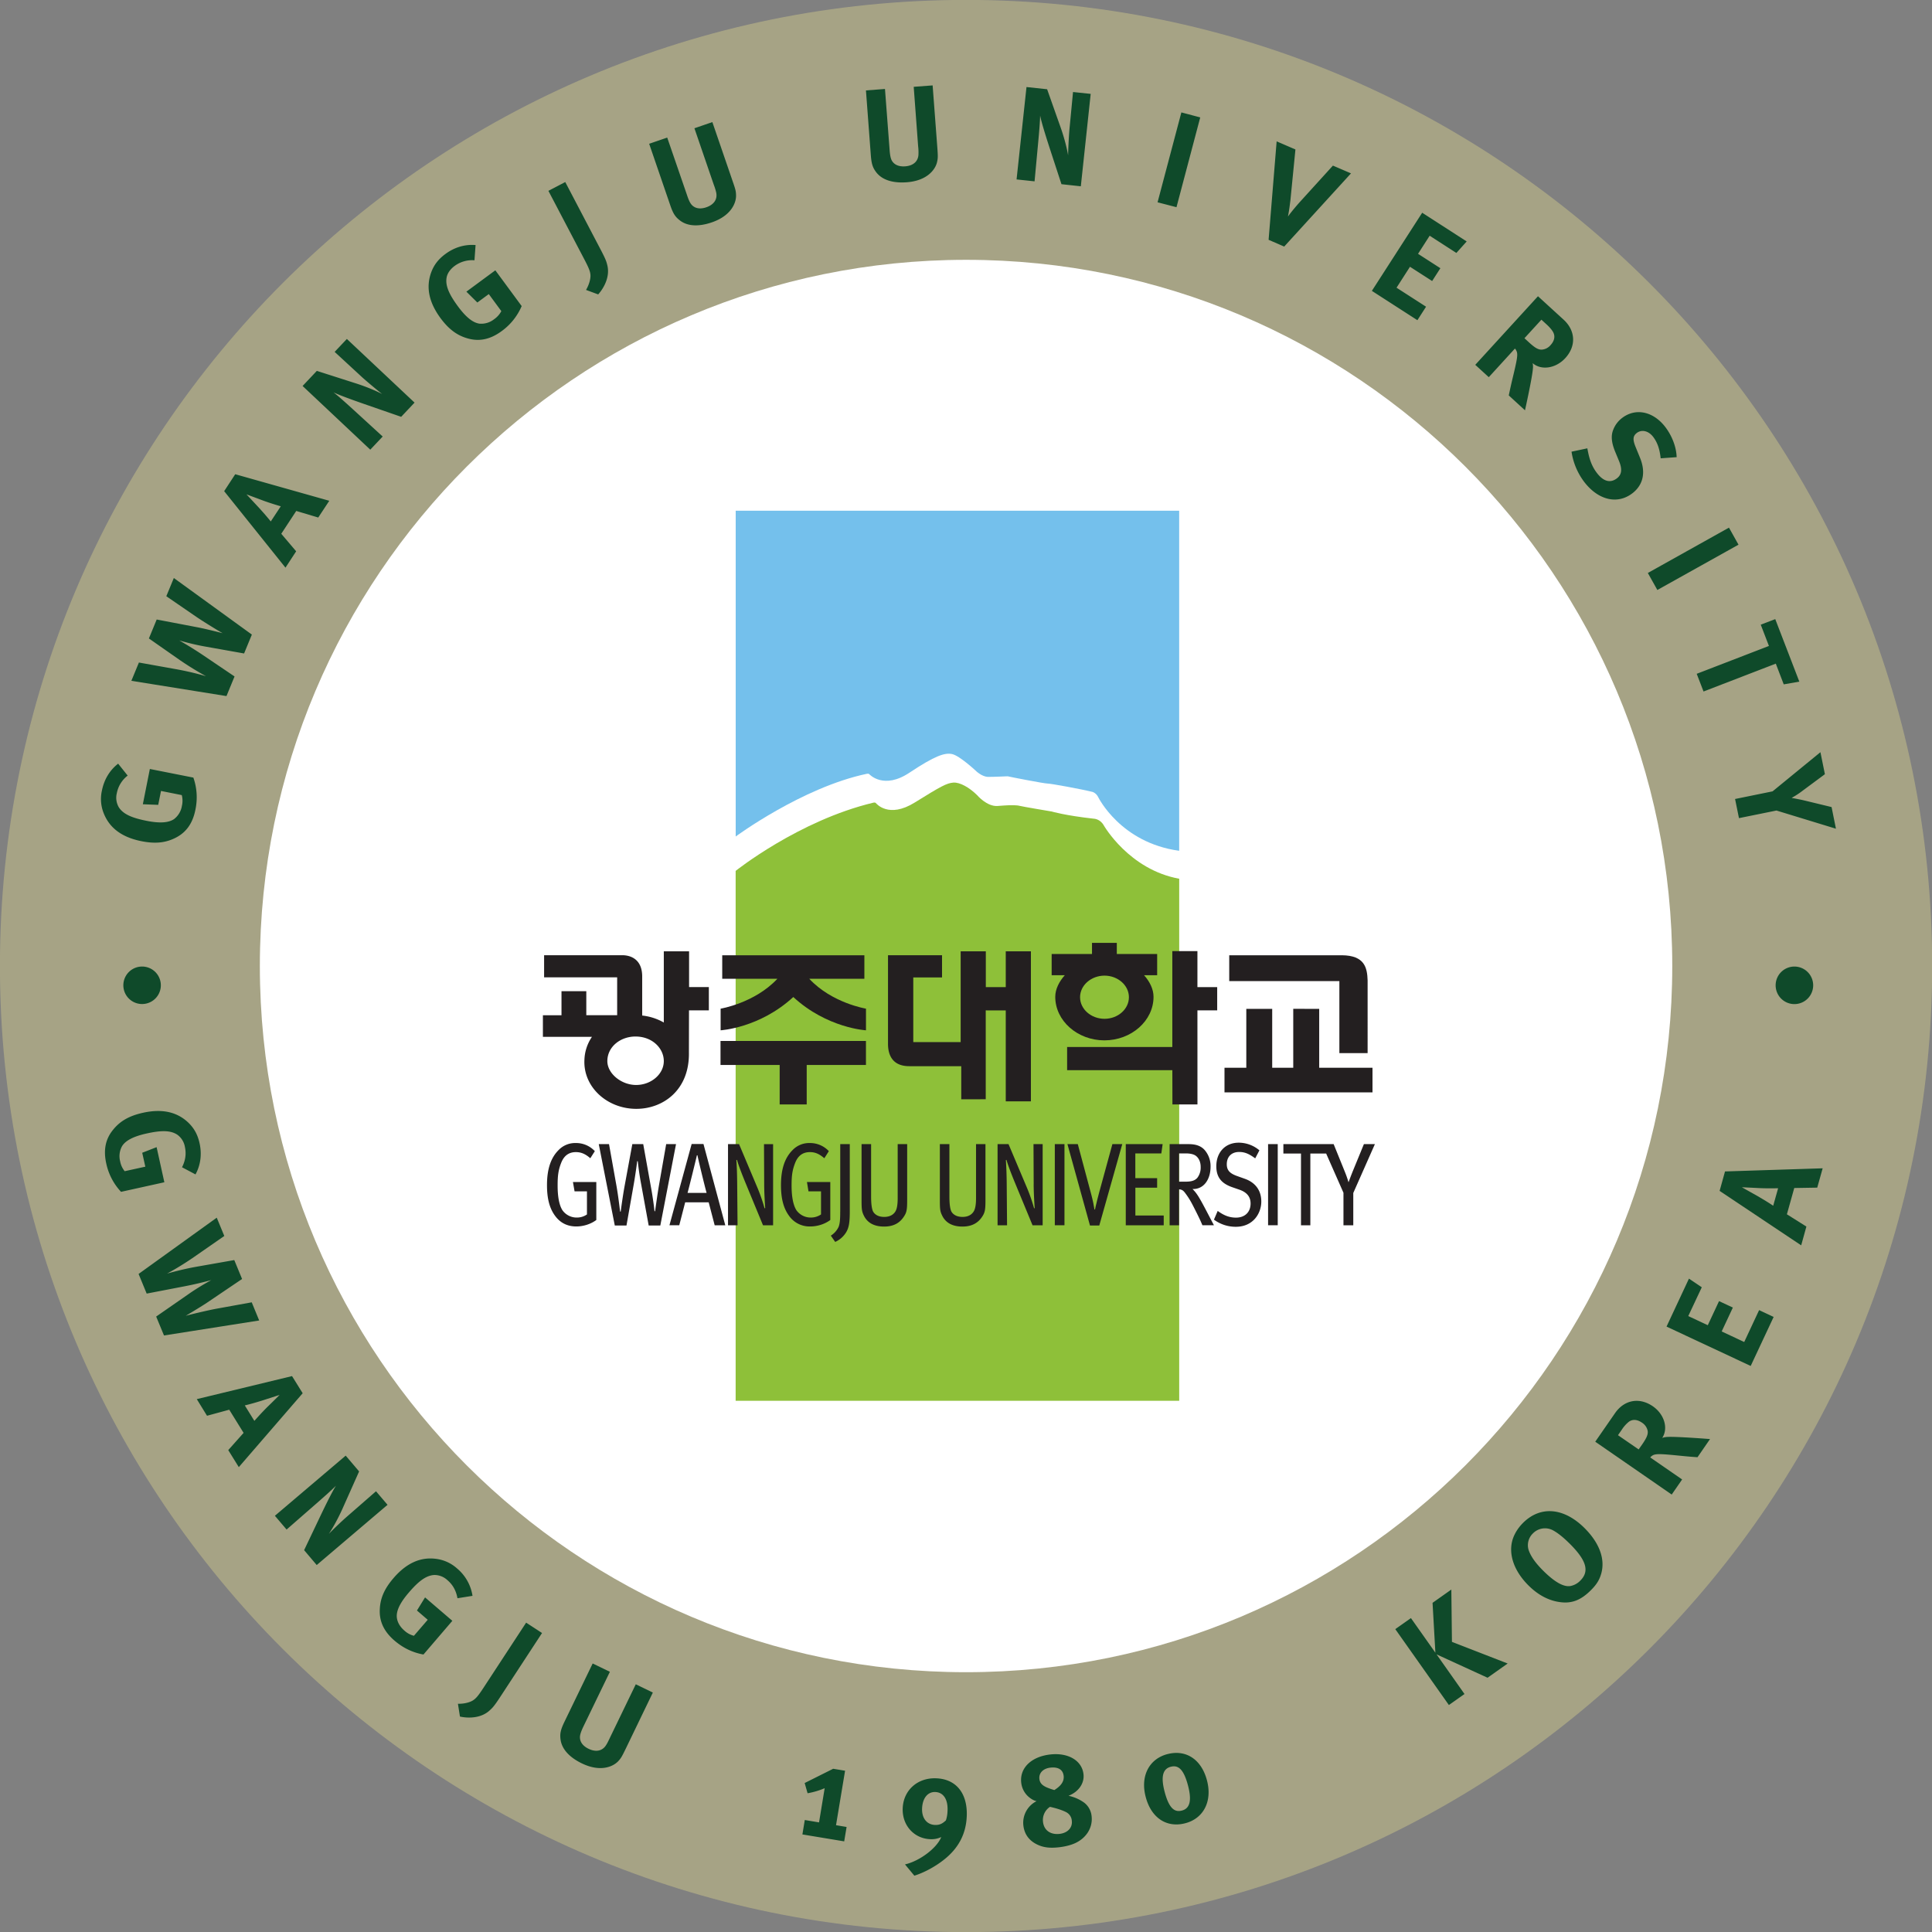 <svg xmlns="http://www.w3.org/2000/svg" width="190.426mm" height="190.424mm" viewBox="0 0 190.426 190.424"><rect x="0" y="0" width="190.426" height="190.424" fill="#808080" stroke="none"/><path d="M53.559 8.01c0 19.573-15.867 35.439-35.438 35.439-19.574 0-35.44-15.866-35.44-35.44 0-19.571 15.866-35.437 35.44-35.437 19.571 0 35.438 15.866 35.438 35.438" style="fill:#a6a385;fill-opacity:1;fill-rule:nonzero;stroke:none;stroke-width:.082" transform="matrix(2.687 0 0 2.687 46.53 73.69)"/><path d="M49.194 8.719a.688.688 0 0 1-1.377 0 .688.688 0 0 1 1.377 0M-11.417 8.719a.687.687 0 1 1-1.375-.003.687.687 0 0 1 1.375.003M-12.634 1.026a1.069 1.069 0 0 0-.398.647.69.69 0 0 0 .073.514c.171.27.52.398 1.021.498.476.095.8.073 1.002-.061a.764.764 0 0 0 .292-.488.812.812 0 0 0-.005-.395l-.762-.152-.102.51-.564-.022.257-1.294 1.596.316c.134.384.157.777.077 1.17-.098.502-.334.84-.735 1.041-.362.182-.74.222-1.24.123-.707-.14-1.161-.47-1.38-1a1.4 1.4 0 0 1-.076-.858c.081-.404.283-.744.595-.987l.35.438M-12.221-3.122l1.355.243c.642.115 1.107.26 1.107.26a11.812 11.812 0 0 1-.94-.578l-1.156-.808.286-.695 1.529.292c.32.063.89.21.89.21-.095-.05-.693-.413-.974-.606l-1.092-.75.276-.668 2.862 2.075-.285.693-1.399-.249c-.462-.079-.887-.203-.978-.229 0 0 .421.238.846.523l1.181.798-.296.72-3.489-.56.277-.671M-8.688-10.029l3.45.974-.405.614-.807-.241-.549.837.546.643-.392.6-2.249-2.806zm1.67 1.176s-.361-.103-.677-.221c-.15-.057-.58-.216-.58-.216l.462.496c.17.188.28.313.429.497l.367-.556M-5.695-13.82l1.438.46c.383.123.735.272.96.39-.21-.164-.544-.445-.72-.602l-1.024-.945.448-.474 2.483 2.335-.491.521-1.35-.468c-.443-.154-.934-.332-1.132-.43.222.174.517.445.728.636l1.076.985-.455.482-2.483-2.336.522-.554M.088-17.877a1.08 1.08 0 0 0-.73.209c-.16.12-.265.268-.293.429-.054.313.118.647.419 1.056.289.391.542.594.782.63a.758.758 0 0 0 .543-.162.835.835 0 0 0 .264-.297l-.46-.625-.42.309-.402-.398 1.062-.783.966 1.312a2.194 2.194 0 0 1-.731.916c-.411.303-.815.393-1.245.271-.39-.108-.696-.334-1-.744-.426-.58-.539-1.13-.346-1.67.103-.283.266-.493.526-.685.33-.244.709-.358 1.105-.327l-.04.559M3.418-20.747l1.274 2.432c.206.39.234.476.267.613.107.415-.112.83-.333 1.077l-.446-.165c.106-.177.173-.4.162-.55-.01-.133-.061-.26-.232-.586L2.8-20.424l.618-.323M7.158-22.378l.73 2.12c.066.2.125.309.186.365.123.12.305.145.518.072.283-.097.416-.298.362-.544a2.1 2.1 0 0 0-.09-.29l-.708-2.065.658-.226.745 2.17c.106.306.122.368.124.523.004.283-.19.745-.886.984-.492.169-.905.145-1.183-.077-.165-.13-.242-.247-.348-.56l-.77-2.245.662-.227M15.146-24.16l.17 2.236c.015.21.044.33.088.401.09.147.258.216.483.2.297-.022.477-.183.487-.435a1.842 1.842 0 0 0-.012-.304L16.2-24.24l.694-.052.173 2.289c.023.321.023.388-.014.537-.069.276-.374.672-1.106.727-.52.04-.913-.089-1.126-.372-.126-.168-.17-.301-.195-.63l-.178-2.367.699-.053M21.094-24.15l.503 1.423c.133.38.225.75.267 1.001.004-.266.027-.701.047-.937l.133-1.386.648.068-.362 3.39-.71-.077-.444-1.358c-.144-.446-.3-.945-.338-1.162-.007.28-.044.682-.07.965l-.135 1.45-.66-.07.364-3.389.757.081M26.71-23.118l-.871 3.294-.694-.18.873-3.297.691.183M30.202-21.942l-.183 1.855c-.02.157-.042.356-.091.605.125-.175.318-.402.45-.548l1.199-1.32.663.285-2.45 2.685-.572-.248.295-3.611.689.297M36.484-18.568l-.378.422-.98-.632-.426.664.819.528-.302.47-.813-.523-.493.768 1.083.697-.318.495-1.67-1.076 1.846-2.866 1.632 1.053M39.225-15.698l.18.165c.124.111.215.223.253.297.08.153.043.319-.1.474a.46.46 0 0 1-.328.163c-.126 0-.24-.065-.457-.263l-.17-.156zm-.126-.86-2.3 2.516.496.453.959-1.05c.031.034.045.06.06.095.055.122.019.314-.146.996-.063.267-.086.372-.14.628l.595.546s.27-1.217.29-1.53a.603.603 0 0 0-.01-.2c.319.276.852.193 1.197-.183.405-.441.382-1.006-.063-1.414l-.938-.857M43.6-10.613c-.04-.359-.124-.587-.278-.79-.17-.22-.42-.277-.602-.137-.138.11-.152.236-.04.51l.161.395c.22.536.121.995-.278 1.304-.548.421-1.25.256-1.767-.415a2.433 2.433 0 0 1-.466-1.11l.58-.123c.063.354.145.637.354.908.24.312.493.376.734.19.174-.135.196-.33.078-.623l-.149-.36c-.132-.327-.157-.575-.067-.797a.989.989 0 0 1 .323-.43c.494-.38 1.141-.247 1.582.324.253.33.41.742.421 1.112l-.586.042M46.454-7.444l-2.976 1.661-.349-.624 2.976-1.663.35.626M48.686-2.421l-.572.1-.291-.76-2.651 1.022-.25-.649 2.649-1.022-.3-.78.532-.204.883 2.293M49.623.975l-.827.613a2.933 2.933 0 0 1-.393.255c.104.02.282.053.454.092l1.012.245.16.794-2.182-.667-1.375.279-.143-.702 1.375-.28L49.46.167l.164.808M-10.64 15.393c.13-.255.16-.498.105-.752a.695.695 0 0 0-.274-.44c-.265-.179-.637-.156-1.135-.046-.474.105-.764.255-.893.46a.757.757 0 0 0-.072.562.798.798 0 0 0 .166.36l.757-.166-.114-.51.528-.206.284 1.288-1.589.351a2.194 2.194 0 0 1-.542-1.04c-.11-.497-.029-.902.258-1.246.255-.313.586-.502 1.084-.613.703-.156 1.252-.036 1.668.36.216.209.343.441.413.757.088.402.04.795-.149 1.143l-.494-.262M-9.089 17.913l-1.13.785c-.536.369-.97.595-.97.595.13-.037.6-.167 1.076-.251l1.39-.245.286.694-1.29.872c-.271.18-.779.48-.779.48.103-.033.783-.197 1.12-.26l1.303-.236.274.666-3.492.55-.287-.694 1.168-.81c.381-.269.771-.482.853-.527 0 0-.467.129-.968.225l-1.401.27-.297-.721 2.867-2.064.277.671M-6.214 23.682l-2.343 2.71-.387-.624.563-.632-.527-.85-.815.222-.375-.61 3.494-.845zm-1.772 1.014s.247-.283.487-.52c.115-.11.44-.433.44-.433l-.644.208c-.24.074-.403.121-.634.178l.351.567M-4.144 26.55l-.615 1.38c-.166.366-.353.7-.495.91.185-.191.502-.492.68-.646l1.05-.916.423.497-2.598 2.209-.462-.546.614-1.29c.202-.423.435-.89.555-1.075-.198.2-.502.463-.715.651l-1.097.958-.429-.505 2.597-2.206.492.579M.016 31.115A1.627 1.627 0 0 0-.55 30.11a1.415 1.415 0 0 0-.786-.355c-.568-.07-1.08.165-1.549.712-.333.388-.483.736-.5 1.141-.023.446.155.82.544 1.152.304.26.658.436 1.058.506l1.059-1.236-1.001-.859-.297.481.395.34-.506.587a.796.796 0 0 1-.347-.188c-.168-.143-.265-.317-.281-.494-.02-.241.122-.534.44-.903.33-.386.615-.627.933-.645a.697.697 0 0 1 .484.19c.198.169.317.381.368.663l.552-.088M2.566 32.478l-1.504 2.299c-.241.37-.303.435-.407.53-.309.296-.78.306-1.1.235l-.074-.47c.206.008.433-.045.557-.127.112-.073.2-.18.4-.488l1.545-2.36.583.38M5.055 33.9l-.976 2.017c-.09.19-.126.31-.122.393.004.171.112.315.316.414.27.131.506.082.641-.132.04-.062.063-.106.141-.27l.95-1.964.626.303-.997 2.066c-.142.292-.174.347-.28.46-.198.203-.66.394-1.324.074-.469-.226-.743-.534-.786-.887-.025-.208.003-.346.146-.643l1.034-2.136.631.305M13.682 37.53l-.332 1.997.388.065-.088.528-1.533-.254.087-.529.523.087.207-1.254a2.843 2.843 0 0 1-.627.185l-.107-.375 1.046-.523.436.072M15.88 40.965c.533-.12 1.169-.596 1.33-1.003a.834.834 0 0 1-.4.078c-.597-.021-1.037-.507-1.014-1.13.024-.661.54-1.129 1.226-1.103.73.025 1.153.545 1.124 1.378-.023.657-.302 1.197-.863 1.628-.307.24-.707.456-1.06.566zm1.561-1.982c.016-.412-.158-.662-.45-.673-.28-.01-.47.228-.484.606-.013.353.174.59.474.602.16.005.266-.04.4-.168.038-.116.056-.224.06-.367M21.198 38.854c.238.052.443.119.578.187a.385.385 0 0 1 .224.331c.027.248-.158.442-.451.474-.336.037-.572-.135-.606-.441a.577.577 0 0 1 .255-.551zm.68-.406c.37-.144.588-.458.55-.791-.054-.497-.555-.797-1.213-.725-.698.077-1.13.494-1.072 1.03.017.17.09.331.198.452.1.112.25.21.366.231a.886.886 0 0 0-.485.888c.035.322.21.564.516.707.23.109.463.133.791.097.176-.02.353-.058.505-.115.46-.17.741-.575.692-1.018a.709.709 0 0 0-.272-.503 1.505 1.505 0 0 0-.576-.253zm-.52-.21c-.093-.028-.128-.039-.21-.07-.227-.084-.32-.182-.338-.337-.025-.22.139-.387.408-.416.288-.03.457.078.482.303.03.258-.185.42-.342.52M26.265 38.085c.124.48.096.822-.227.905-.242.063-.464-.031-.637-.701-.124-.48-.096-.821.226-.905.244-.062.465.031.638.701zm-.757-1.166c-.668.173-1 .8-.8 1.564.197.765.757 1.152 1.45.973.67-.173 1-.8.801-1.565-.197-.765-.758-1.151-1.45-.972M34.439 31.93l.897 1.27-.104-1.83.689-.487.022 1.919 2.044.794-.737.522-1.871-.857 1.025 1.454-.573.404-1.966-2.784.574-.405M38.911 28.826a.62.62 0 0 1 .73-.12c.176.093.373.248.622.494.615.612.73 1.01.395 1.349a.68.68 0 0 1-.37.205c-.25.041-.58-.148-.998-.563-.292-.291-.465-.54-.54-.778a.6.6 0 0 1 .161-.587zm-.367-.381c-.181.182-.315.401-.38.619-.155.538.065 1.15.588 1.67.353.352.753.563 1.173.612.424.055.76-.08 1.123-.447.2-.2.304-.367.369-.592.158-.543-.067-1.138-.612-1.681-.758-.753-1.622-.825-2.261-.181M41.923 24.416c.342-.497.899-.594 1.39-.255.42.29.575.807.344 1.16a.643.643 0 0 1 .198-.036c.312-.02 1.555.078 1.555.078l-.459.666c-.261-.018-.37-.028-.643-.055-.696-.069-.892-.08-1.006-.01a.334.334 0 0 0-.085.073l1.17.808-.382.553L41.2 25.46zm.869 1.327.132-.188c.168-.243.215-.365.2-.489a.469.469 0 0 0-.207-.303c-.174-.12-.342-.136-.483-.036a1.232 1.232 0 0 0-.26.292l-.14.202.758.522M44.638 19.478l.47.317-.496 1.056.716.336.413-.884.507.236-.41.876.826.388.547-1.17.533.25-.842 1.798-3.087-1.444.823-1.76M45.96 15.546l3.582-.115-.199.709-.843.014-.27.964.715.45-.191.689-2.992-1.998zm1.947.616s-.375.011-.712-.006c-.159-.009-.617-.03-.617-.03l.59.332c.219.128.362.214.56.346l.18-.642" style="fill:#0f4a2a;fill-opacity:1;fill-rule:nonzero;stroke:none;stroke-width:.082" transform="matrix(2.687 0 0 2.687 46.53 73.69)"/><path d="M44.025 8.01c0 14.308-11.598 25.905-25.904 25.905-14.308 0-25.906-11.597-25.906-25.905 0-14.306 11.598-25.904 25.906-25.904 14.306 0 25.904 11.598 25.904 25.904" style="fill:#fff;fill-opacity:1;fill-rule:nonzero;stroke:none;stroke-width:.082" transform="matrix(2.687 0 0 2.687 46.53 73.69)"/><path d="M9.67 3.26s2.433-1.797 4.8-2.298c0 0 .07-.017.095.008.023.023.54.575 1.477-.05.94-.624 1.3-.745 1.573-.682.274.064.85.6.85.6s.23.235.469.235c.237 0 .648-.02.666-.02.018 0 .056-.004.093.008.038.012 1.289.256 1.411.256.122 0 1.224.201 1.653.307 0 0 .136.036.213.196 0 0 .817 1.672 2.968 1.964V-8.69H9.67V3.26" style="fill:#74c0ec;fill-opacity:1;fill-rule:nonzero;stroke:none;stroke-width:.082" transform="matrix(2.687 0 0 2.687 46.53 73.69)"/><path d="M9.67 4.52s2.31-1.847 5.053-2.502c0 0 .061-.013.082.01.023.022.471.584 1.435-.016.965-.6 1.17-.709 1.41-.729.242-.02.594.18.878.463 0 0 .36.424.749.394.388-.031.48-.027.48-.027s.22-.008.332.023c.114.03 1.173.207 1.173.207s.492.147 1.546.264c0 0 .225.003.361.24 0 0 .925 1.628 2.77 1.962v19.149H9.668V4.52" style="fill:#8ec039;fill-opacity:1;fill-rule:nonzero;stroke:none;stroke-width:.082" transform="matrix(2.687 0 0 2.687 46.53 73.69)"/><path d="M3.758 16.276h.456v.847a.636.636 0 0 1-.367.114.636.636 0 0 1-.533-.269c-.116-.182-.176-.49-.176-.899 0-.354.021-.565.136-.852.109-.268.296-.38.533-.38.191 0 .347.065.53.225l.166-.26a.938.938 0 0 0-.702-.298.84.84 0 0 0-.625.255c-.283.28-.428.693-.428 1.288 0 .487.09.84.288 1.115.191.268.455.402.786.402.262 0 .532-.086.735-.237v-1.392H3.7l.059.34M7.12 14.544l-.264 1.506c-.052.304-.12.787-.143.957l-.022-.004c-.011-.13-.067-.547-.129-.878l-.284-1.581h-.4l-.29 1.573c-.06.34-.108.69-.137.903h-.02c-.026-.186-.059-.51-.134-.943l-.274-1.533h-.376l.588 2.985h.429l.267-1.516c.054-.307.108-.692.125-.844l.023.005c.018.181.057.493.126.856l.273 1.499h.427l.576-2.985H7.12M8.054 14.54l-.814 2.98h.36l.217-.842h.862l.22.843h.389l-.8-2.982Zm-.15 1.793c.042-.143.306-1.211.343-1.38h.02c.033.175.293 1.242.336 1.38h-.699M10.715 16.005c0 .328.03.797.038.885l-.023.009a6.757 6.757 0 0 0-.245-.714l-.692-1.641h-.405v2.977h.35l-.014-1.564c-.003-.277-.01-.575-.03-.83l.024-.005c.046.174.175.51.301.817l.653 1.582h.37v-2.977h-.334l.007 1.46M12.34 16.276h.46v.847a.65.65 0 0 1-.369.114.64.64 0 0 1-.534-.269c-.115-.182-.177-.49-.177-.899 0-.354.022-.565.137-.852.109-.268.296-.38.535-.38.191 0 .344.065.529.225l.166-.26a.943.943 0 0 0-.703-.298.84.84 0 0 0-.624.255c-.285.28-.429.693-.429 1.288 0 .487.09.84.288 1.115a.918.918 0 0 0 .787.402c.263 0 .533-.086.734-.237v-1.392h-.856l.056.34M13.504 17.024c0 .32-.019.454-.06.557a.756.756 0 0 1-.285.32l.161.23a.903.903 0 0 0 .411-.369c.093-.168.124-.341.124-.768v-2.45h-.35v2.48M15.612 16.527c0 .236-.027.398-.088.493-.079.124-.218.194-.405.194-.2 0-.324-.073-.392-.17-.073-.099-.09-.362-.09-.579v-1.921h-.35v2.077c0 .313.013.395.078.532.127.272.376.415.75.415.383 0 .588-.163.714-.35.112-.163.131-.255.131-.63v-2.044h-.348v1.983M18.486 16.527c0 .236-.028.398-.09.493-.08.124-.217.194-.405.194-.198 0-.324-.073-.392-.17-.073-.099-.09-.362-.09-.579v-1.921h-.35v2.077c0 .313.013.395.079.532.126.272.376.415.75.415.382 0 .588-.163.715-.35.11-.163.129-.255.129-.63v-2.044h-.346v1.983M20.6 16.005c0 .328.031.797.038.885l-.022.009a6.394 6.394 0 0 0-.245-.714l-.693-1.641h-.402v2.977h.348l-.013-1.564a15.543 15.543 0 0 0-.03-.83l.022-.005c.046.174.176.51.302.817l.654 1.582h.371v-2.977h-.336l.007 1.46M21.376 17.52h.354v-2.976h-.354v2.977M23.002 16.32c-.042.163-.073.276-.1.397-.028.107-.04.164-.051.225h-.022c-.008-.06-.023-.13-.039-.225a6.673 6.673 0 0 0-.095-.393l-.476-1.78h-.38l.827 2.985h.341l.843-2.985h-.362l-.486 1.776M24.332 16.142h.797v-.35h-.8v-.907h.954l.048-.341h-1.352v2.977h1.392v-.359h-1.04v-1.02M26.644 16.465c-.044-.068-.103-.162-.217-.275.414.017.662-.354.662-.817a.9.9 0 0 0-.218-.614c-.12-.134-.294-.215-.587-.215h-.697v2.977h.345v-1.318c.106.004.16.047.224.133.178.238.239.364.43.744.1.203.133.271.204.44h.423c-.052-.095-.252-.483-.361-.686a6.703 6.703 0 0 0-.208-.369zm-.712-.544v-1.036h.26c.13 0 .23.022.303.055.137.066.231.23.231.437a.621.621 0 0 1-.122.403c-.086.098-.21.141-.43.141h-.242M28.345 15.815l-.292-.104c-.267-.096-.369-.217-.369-.429 0-.276.175-.45.451-.45.207 0 .36.065.592.234l.154-.294a1.176 1.176 0 0 0-.76-.281c-.49 0-.821.351-.821.864 0 .425.212.64.587.77l.26.09c.276.096.41.264.41.507 0 .319-.212.518-.536.518-.248 0-.455-.087-.67-.246l-.138.32c.242.176.515.262.8.262.652 0 .937-.508.937-.925 0-.461-.274-.72-.605-.836M29.199 17.52h.354v-2.976h-.354v2.977M32.714 14.544l-.419 1.02c-.053.134-.1.258-.145.38a4.009 4.009 0 0 0-.135-.385l-.411-1.015H29.76v.345h.646v2.632h.343v-2.632h.58l.635 1.439v1.193h.36v-1.185l.793-1.792h-.404M19.576 7.472v1.312h-.731V7.472h-.923v3.33h-1.738V8.43h1.055v-.815h-1.982v3.26c.002.301.093.811.783.81h1.904v1.214l.898-.001V9.638l.734.002v3.335h.923V7.472h-.923M7.96 7.471h-.927v2.612a2.048 2.048 0 0 0-.793-.256V8.409c.007-.648-.427-.804-.76-.794H2.642v.81h2.68v1.39H4.19v-.88h-.91v.882h-.682v.791h1.8a1.581 1.581 0 0 0-.277.844c-.05.991.828 1.798 1.905 1.798.974 0 1.955-.682 1.928-2.075l.003-1.538h.728v-.854H7.96Zm-1.938 4.903c-.55.003-1.065-.425-1.06-.881.005-.537.503-.907 1.055-.896.604.01 1.013.437 1.016.896.003.481-.462.879-1.01.881M26.607 7.463h-.921v3.518h-3.859v.85h3.86l.003 1.257h.918l-.001-3.451h.725v-.853h-.725V7.463" style="fill:#231f20;fill-opacity:1;fill-rule:nonzero;stroke:none;stroke-width:.082" transform="matrix(2.687 0 0 2.687 46.53 73.69)"/><path d="M25.13 7.57h-1.48v-.408h-.91v.407h-1.48v.78h.482c-.204.227-.35.508-.35.791 0 .878.81 1.595 1.8 1.598h.005c.992-.003 1.8-.72 1.8-1.598 0-.283-.143-.564-.348-.792h.481zM23.2 9.947c-.495 0-.898-.356-.898-.792 0-.435.403-.79.897-.792.493.002.895.357.895.792 0 .436-.402.792-.895.792M31.815 11.205h1.035V8.54c-.015-.468-.108-.916-.941-.924h-4.135v.947h4.04v2.643" style="fill:#231f20;fill-opacity:1;fill-rule:nonzero;stroke:none;stroke-width:.082" transform="matrix(2.687 0 0 2.687 46.53 73.69)"/><path d="M31.074 11.742v-2.16l-.952-.001v2.161h-.772v-2.16h-.95v2.16h-.8v.903h5.429v-.903h-1.955M14.45 9.575s-1.25-.203-2.081-1.096h2.021v-.862H9.176v.862h2.023c-.836.893-2.082 1.096-2.082 1.096v.794s1.428-.08 2.666-1.221c1.238 1.142 2.666 1.221 2.666 1.221v-.794M14.45 10.76H9.113v.88h2.17v1.448h.992V11.64h2.173v-.88" style="fill:#231f20;fill-opacity:1;fill-rule:nonzero;stroke:none;stroke-width:.082" transform="matrix(2.687 0 0 2.687 46.53 73.69)"/></svg>